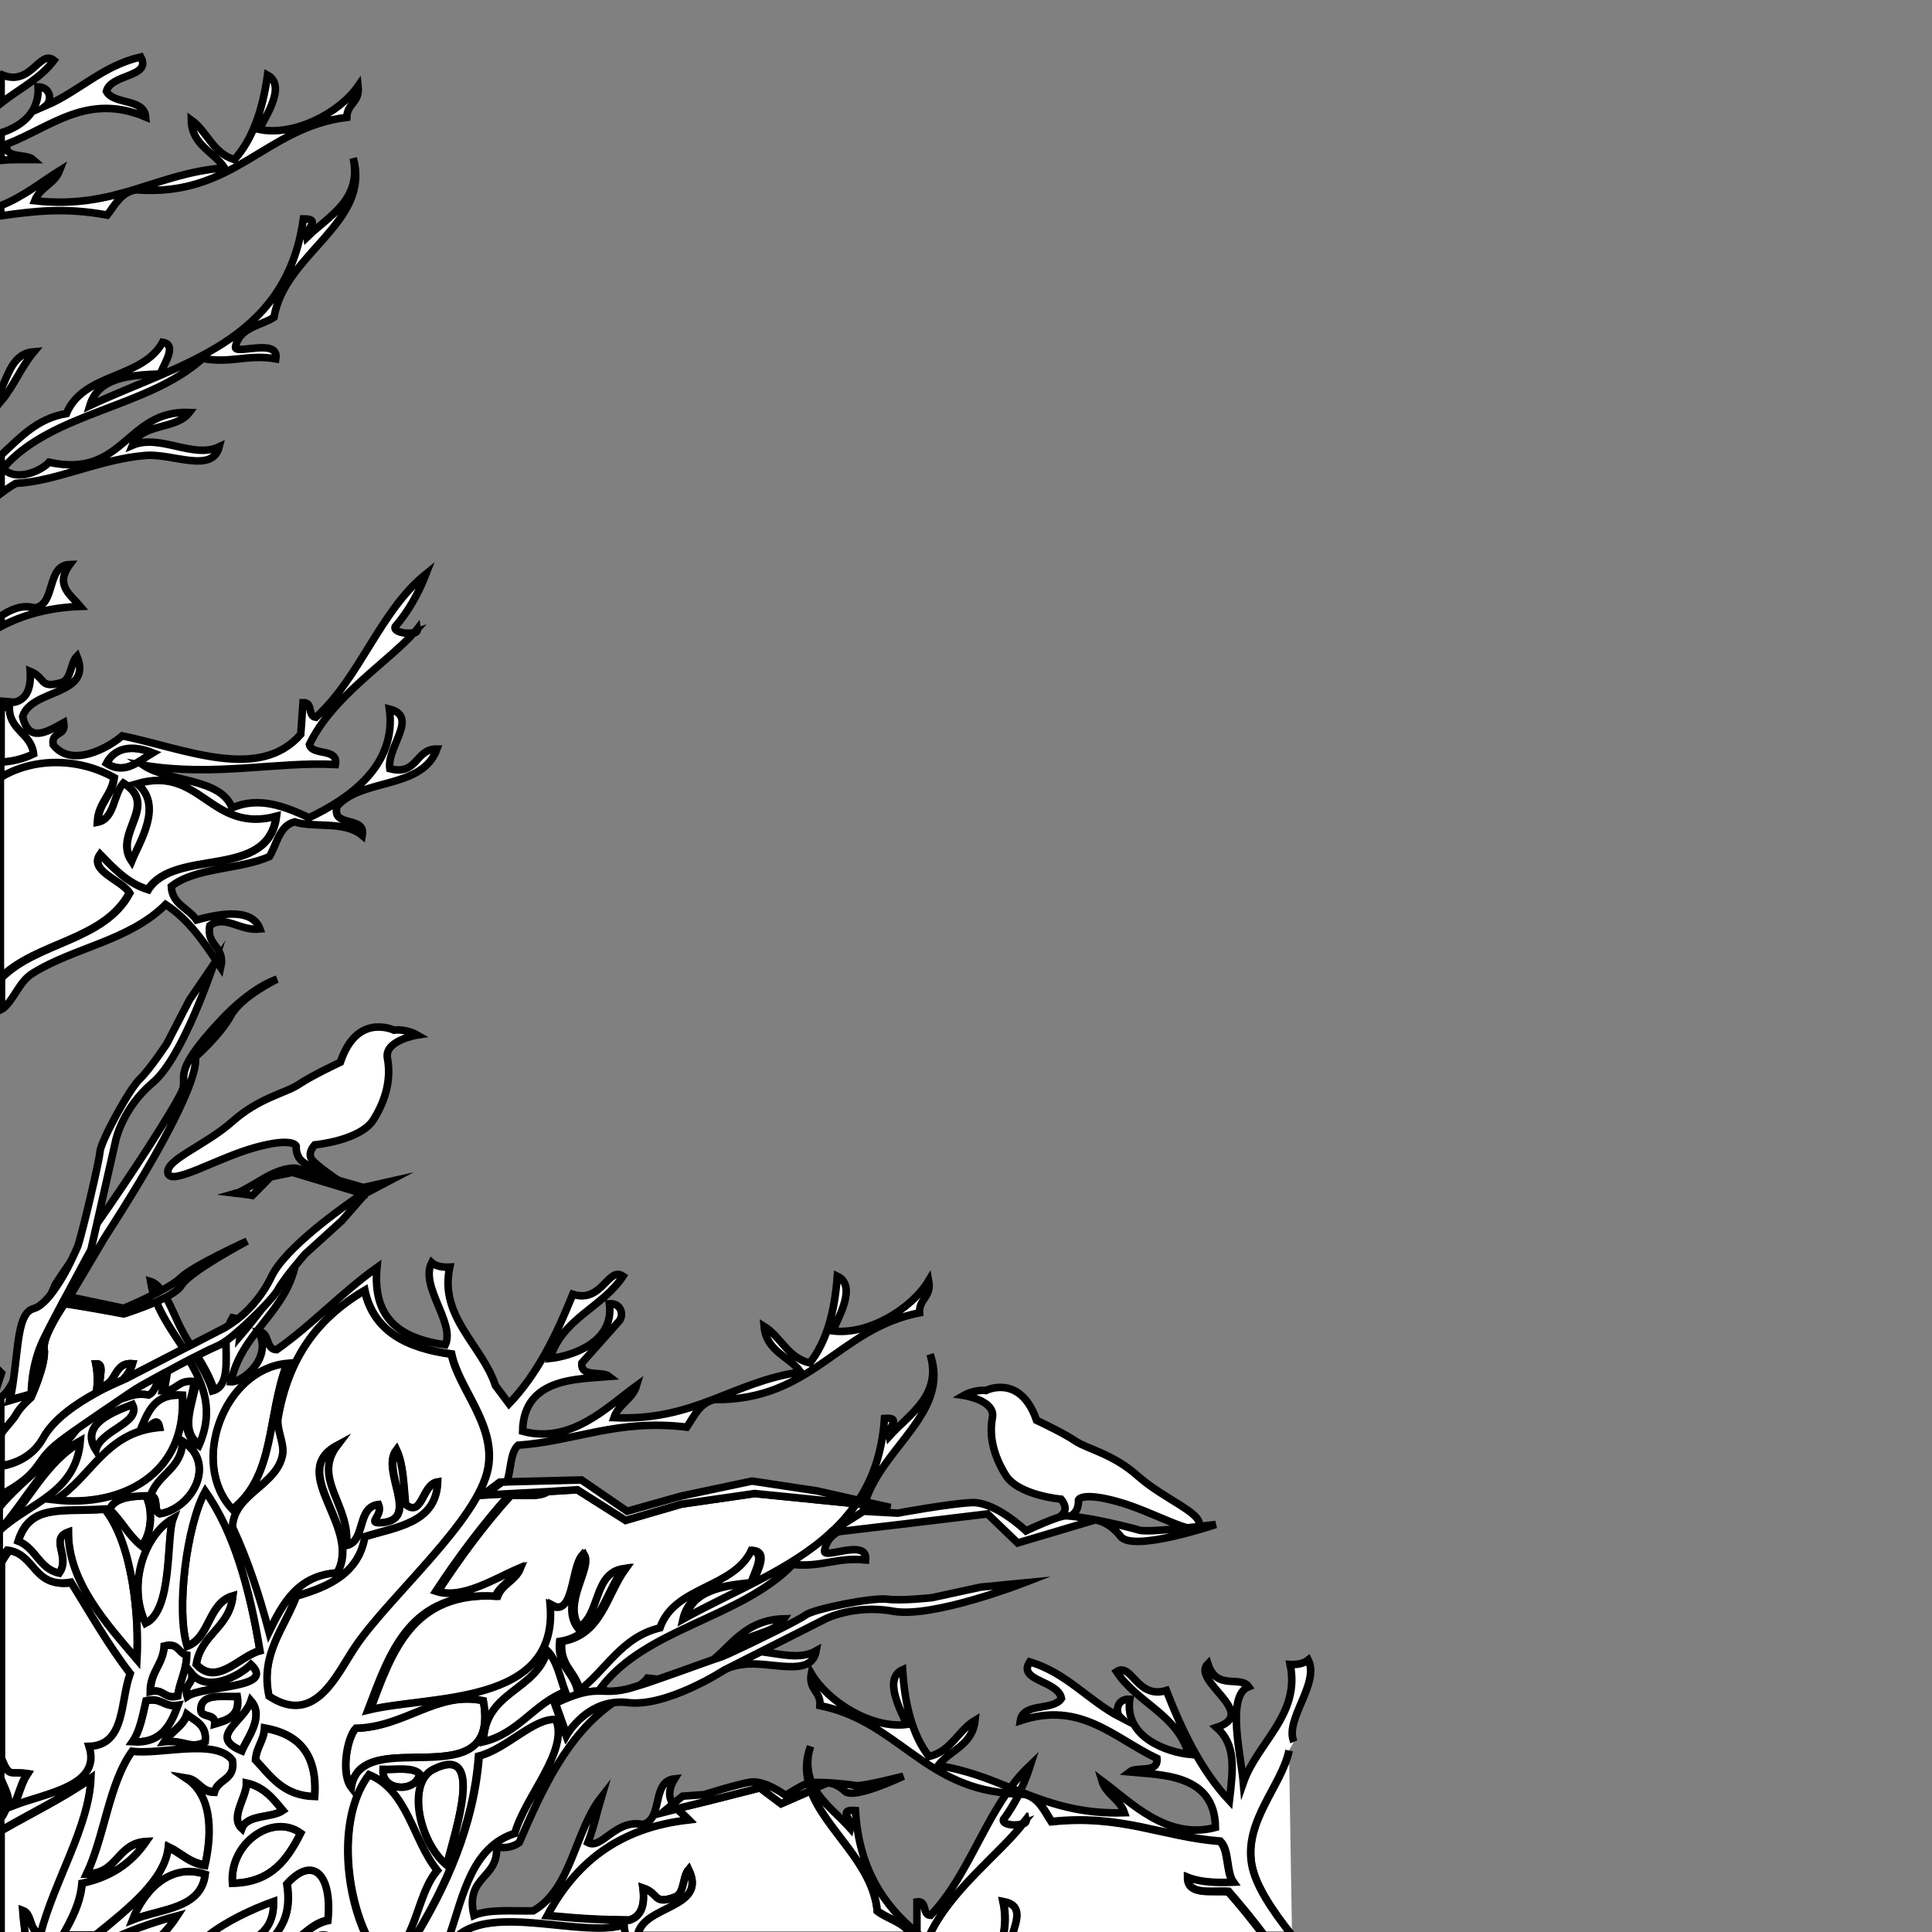 <?xml version="1.0" encoding="utf-8"?>
<!-- Generator: Adobe Illustrator 22.1.0, SVG Export Plug-In . SVG Version: 6.00 Build 0)  -->
<svg version="1.1" id="Layer_1" xmlns="http://www.w3.org/2000/svg" xmlns:xlink="http://www.w3.org/1999/xlink" x="0px" y="0px"
	 viewBox="0 0 512 512" style="enable-background:new 0 0 512 512;" xml:space="preserve">
<rect x="0" y="0" width="512" height="512" fill="#808080" stroke="none"/>
<path style="fill:#FFFFFF;stroke:#000000;stroke-width:2;stroke-miterlimit:10;" d="M110.6,274.3c0,0-2.9-1.7-6.2-1.3
	c0,0-2-1-4.8-0.8c-2.8,0.2-6.9,1.8-9.4,9.3c0,0-7.5,3.5-10.9,5.8c-3.5,2.4-10.5,3.5-17.7,9.9c-7.2,6.4-17.9,10.2-17.1,13.7
	c0.8,3.5,13-4,23.1-6.8c10.1-2.8,10.9-0.4,10.9-0.4s-0.2,2.1,1.1,3.6c1.3,1.5,4.7,2.8,6.1,4.1c1.4,1.3,3.8,1.3,3.8,1.3
	s-5.7-3.8-6.9-5.5c-1.2-1.7,0.8-3.8,0.8-3.8s12.1-1.1,15.6-6.7c3.5-5.6,4.6-11.1,3.7-16.1C101.6,275.7,110.6,274.3,110.6,274.3z"/>
<path style="fill:#FFFFFF;stroke:#000000;stroke-width:2;stroke-miterlimit:10;" d="M255.4,369.8c0,0,2.7-1.6,5.9-1.3
	c0,0,1.9-1,4.5-0.8c2.6,0.2,6.5,1.7,8.9,8.7c0,0,7.1,3.3,10.3,5.5c3.3,2.2,9.9,3.3,16.7,9.4c6.8,6,16.9,9.6,16.1,13
	c-0.8,3.3-12.2-3.8-21.8-6.4c-9.5-2.6-10.2-0.4-10.2-0.4s0.2,2-1,3.4c-1.2,1.4-4.4,2.6-5.8,3.9c-1.3,1.3-3.6,1.3-3.6,1.3
	s5.4-3.6,6.5-5.2c1.1-1.6-0.7-3.6-0.7-3.6s-11.4-1-14.7-6.4c-3.3-5.3-4.4-10.5-3.5-15.2C263.9,371.1,255.4,369.8,255.4,369.8z"/>
<g>
	<g>
		<path style="fill:#FFFFFF;stroke:#000000;stroke-width:2;stroke-miterlimit:10;" d="M314.7,497.6c3.2,1.3,7.4,1.5,12.1,1.3
			c-2-2.8-1.1-8.5-3.5-10.9c-15.4-1.2-26-7.2-44.7-5.2c-1.9-2.9-3.3-6.4-7.2-7.3c-0.5,0-0.9,0-1.4,0c-1.2,2.4-2.6,4.7-4.2,6.8
			c-0.4,1.5,3.4,1.8,5.2,1.1c0.3-0.4,0.6-0.8,0.9-1.1c0.1,0.5-0.2,0.9-0.9,1.1c-6.3,8.1-19.3,17.6-24.9,29.7h19.7
			c0.6-2.8,0.7-5.8,0-9.1c5.2,0.9,3.6,4.9,2.2,9.1h67c-3-4-6.2-8-9.5-11.7C321,501,314.7,502.4,314.7,497.6z"/>
		<path style="fill:#FFFFFF;stroke:#000000;stroke-width:2;stroke-miterlimit:10;" d="M232.5,506.5c-1.2-12.8-13.8-21.5-17.6-31.9
			L207,478l-5.6-4.2l-13.8,3.5l-8.2,2c1,1,2.1,1.9,3.1,2.9c-18.9,2.1-30.2,11.7-37.5,25.4c10.6,1,14.6,1.1,21.8,1.2
			c3.1-0.9,4.2-3.9,3.6-8.5c4.4,1.5,2.6,4.6,8.5,2.4c2.6-1,1.9-5.3,3.6-7.3c5,10.3-11.6,9.4-13.3,16.9c0.1,0.2,0.1,0.4,0.2,0.6h72.1
			C239.8,509.5,235.4,508.7,232.5,506.5z"/>
		<path style="fill:#FFFFFF;stroke:#000000;stroke-width:2;stroke-miterlimit:10;" d="M21.7,377.7c-3,2.1-5.8,4.1-7.2,5.3
			c-5.4,4.6-3.4,7.1-14.1,13l-0.1-0.1v3.7C6.4,392.1,16.2,385.8,21.7,377.7z"/>
		<path style="fill:#FFFFFF;stroke:#000000;stroke-width:2;stroke-miterlimit:10;" d="M31.5,371c2.9-0.4,4.4-2,8.4-1.2
			c2.1-1.1,2.2-4.2,3.6-6c0,0,0,0,0,0c-4,2.1-7.5,4.1-8.4,4.8C34.5,368.9,33.2,369.8,31.5,371z"/>
		<path style="fill:#FFFFFF;stroke:#000000;stroke-width:2;stroke-miterlimit:10;" d="M43.5,368.6c3.8,0.2,4-3.2,8.5-2.4
			c-1,6.5-4.6,13.2,1.2,16.9c4.1-9.1,1.3-16.2-2.8-23c-1.9,1-4,2.1-6,3.2C44.2,364.9,43.7,367.4,43.5,368.6z"/>
		<path style="fill:#FFFFFF;stroke:#000000;stroke-width:2;stroke-miterlimit:10;" d="M52.2,359.2c1.9,3.1,3.7,6.3,4.6,9.4
			c4.6-1.2,3.4-8.1,3.6-13.7c-1.1,0.9-2.1,1.5-2.6,1.6C57,356.8,54.9,357.8,52.2,359.2z"/>
		<path style="fill:#FFFFFF;stroke:#000000;stroke-width:2;stroke-miterlimit:10;" d="M11.6,380.9c2.7-4.9,8.8-9.1,13.9-11.8
			c0.5-2.4,0.5-4.9-0.1-7.7c2.6-0.2,0.5,4.3,1.2,6c4.5-0.3,3.3-6.4,8.5-6c-0.5,1.8-1.5,3.1-2.6,4.3c0.6-0.2,0.9-0.4,0.9-0.4
			l15.3-7.9c-2.7-4.1-5.5-8.1-7.3-12.5c-4.2,1.9-8.6,3.2-8.6,3.2s-9.9-1.9-15.7-2.7c-2.4,3.6-5.8,9.3-5.4,12
			c0.6,4-3.5,12.9-3.5,12.9s-2.6,2.3-3.9,4.5c-0.6,1.1-2.5,3-4,5.1v8.5C4,387.9,8.8,386,11.6,380.9z"/>
		<path style="fill:#FFFFFF;stroke:#000000;stroke-width:2;stroke-miterlimit:10;" d="M220.5,405.9c2.4-2.2,4.5-4.7,6.4-7.4
			l-26.9-2.7l-19.4,2.8l-14.8,4.3l-12.8-8.1l-7.7,0.4c-2,1.7-6.4,0.9-9.9,1.1c-7.1,7.8-13.4,16.4-19.3,25.4c6.7,2.3,15.8-3.5,21.8-6
			c-1.3,3.2-4.8,4.1-6,7.3c-22.7-1.3-28,14.7-33.8,30.2c16.5-4,50.6-1,48.3-27.8c6.3,3.4,5.3-9.7,8.5-13.3c2,3.6-6,12.9-1.2,19.3
			c6.1-3.1,4-14.5,12.1-15.7c-5.1,7-6.4,17.7-16.9,19.3c-0.7,6.7,4,8.1,4.8,13.3c7.4-5.5,11.4-14.4,21.8-16.9
			c3.7-11.2,19.4-10.4,24.2-20.5c4.1,0.5,0.7,5.7,0,8.5c-8.4,0.9-16.4,2.1-18.1,9.7c13.3-7.4,28.3-13,39.1-22.9l-0.1,0L220.5,405.9z
			"/>
		<path style="fill:#FFFFFF;stroke:#000000;stroke-width:2;stroke-miterlimit:10;" d="M129.3,389.1c2.1-11.4-7.8-21-9.7-30.2
			c-11.7-1.6-20.6-6-23-16.9c-12.8,7.6-20.2,18.1-23,33.8c-0.5,3.1,1.7,6.7,1.2,9.7c-1.4,8.3-12.9,10.3-13.3,19.3
			c3.9,8.6,7.1,17.9,9.7,27.8c3.7-7.6,7.6-15,18.1-15.7c6.8-12.1-13.4-26.6,0-33.8c-6.8,8.9,3.6,15.9,2.4,26.6
			c5.3-1.2,2.7-10.2,8.5-10.9c1.4,3.2-3.7,5.2,1.2,4.8c10-1.1-0.6-13.8,3.6-19.3c1.9,3.8,1.9,9.4,2.4,14.5c4.5,3.6,4.4-5.5,8.5-6
			c-0.4,10.9-10.7,11.8-19.3,14.5c-1.6,9.6-9.4,13.2-18.1,15.7c-3.3,8.7-9.6,15.5-7.3,26.6c12.4,8.1,17.9-5.9,23-13.3
			C103.2,423.1,126.8,402.9,129.3,389.1z"/>
		<path style="fill:#FFFFFF;stroke:#000000;stroke-width:2;stroke-miterlimit:10;" d="M76.1,361.3c-16.9,1.6-26.1,26.5-14.5,38.7
			C73,391,70.7,375.6,76.1,361.3z"/>
		<path style="fill:#FFFFFF;stroke:#000000;stroke-width:2;stroke-miterlimit:10;" d="M48.3,369.8c-7-0.6-9,3.9-10.9,8.5
			c2.3,1.2,4-3.6,4.8,0c-14.4,1.3-18.1,13.3-27.8,19.3C32.3,399.6,49.6,390.8,48.3,369.8z"/>
		<path style="fill:#FFFFFF;stroke:#000000;stroke-width:2;stroke-miterlimit:10;" d="M35.1,372.2c-4.6,1.8-14.1,5.1-9.7,12.1
			C26.6,379,37.5,377.1,35.1,372.2z"/>
		<path style="fill:#FFFFFF;stroke:#000000;stroke-width:2;stroke-miterlimit:10;" d="M21.8,381.9c-9.7,5.4-14.2,16-21.5,23.8v0.1
			C8.1,398.4,20.6,395.8,21.8,381.9z"/>
		<path style="fill:#FFFFFF;stroke:#000000;stroke-width:2;stroke-miterlimit:10;" d="M39.9,396.4c2.2,0.2,0.7,4.1,2.4,4.8
			c8.7-1.4,15.3-13.5,6-19.3C48.2,389.3,41.7,390.5,39.9,396.4z"/>
		<path style="fill:#FFFFFF;stroke:#000000;stroke-width:2;stroke-miterlimit:10;" d="M49.6,436.2c6.1-2.3,5.5-11.4,12.1-13.3
			c-0.9,8.4-8.4,10.1-9.7,18.1c5.5,6,11.5-2.2,16.9-3.6c-2.7-16.2-6.7-31.2-14.5-42.3C49.4,404.3,46.6,426.9,49.6,436.2z"/>
		<path style="fill:#FFFFFF;stroke:#000000;stroke-width:2;stroke-miterlimit:10;" d="M38.7,396.4c-4.3,0.1-8.3,0.6-9.7,3.6
			c3.1,2.9,5.1,7,8.5,9.7C40.1,406.8,40.7,400.5,38.7,396.4z"/>
		<path style="fill:#FFFFFF;stroke:#000000;stroke-width:2;stroke-miterlimit:10;" d="M27.8,400c-11.7,0.8-19.8-1.5-23,8.5
			c4.7,1.8,5.5,7.4,10.9,8.5c3.1-4.4-2.6-9.1,2.4-10.9c-0.1,13.4,10.4,24.5,18.1,33.8C37,429.2,35.3,409.3,27.8,400z"/>
		<path style="fill:#FFFFFF;stroke:#000000;stroke-width:2;stroke-miterlimit:10;" d="M45.9,402.4c-7.8,4.3-12.3,17.8-7.3,27.8
			C46,426.6,44.1,407.4,45.9,402.4z"/>
		<path style="fill:#FFFFFF;stroke:#000000;stroke-width:2;stroke-miterlimit:10;" d="M0.3,471.3V482c0.9-1.3,1.7-2.9,2.1-4.7
			C2.3,475.6,1.2,473.4,0.3,471.3z"/>
		<path style="fill:#FFFFFF;stroke:#000000;stroke-width:2;stroke-miterlimit:10;" d="M7.3,470.1c-1.6,2.4-2.3,5.8-3.6,8.5
			c8.3-3.3,23.3-5.2,20.5-15.7c9.7-0.4,8.2-11.9,10.9-19.3c-5.8-7.5-10.6-16-15.7-24.2c-10.2,1.7-9.4-7.6-16.9-8.5
			c-0.8,1-1.5,2.1-2.1,3.2v51.9C2.6,471.3,2.6,469.4,7.3,470.1z"/>
		<path style="fill:#FFFFFF;stroke:#000000;stroke-width:2;stroke-miterlimit:10;" d="M47.1,449.5c0.5-3.9,2.3-6.5,2.4-10.9
			c-2.3-0.5-2.2-3.5-6-2.4c-0.3,4.9-3.7,6.8-3.6,12.1C43.6,447.5,43.4,450.4,47.1,449.5z"/>
		<path style="fill:#FFFFFF;stroke:#000000;stroke-width:2;stroke-miterlimit:10;" d="M145,437.5c-3,10.7-16.7,10.7-16.9,24.2
			c9.4-2.3,13.3-10,21.8-13.3C148.4,444.5,147.7,440.1,145,437.5z"/>
		<path style="fill:#FFFFFF;stroke:#000000;stroke-width:2;stroke-miterlimit:10;" d="M66.5,441.1c-3.2,3.1-11.5,7.5-15.7,2.4
			c0.5,2.9-2.2,2.6-1.2,6C54,446.5,73.4,447.6,66.5,441.1z"/>
		<path style="fill:#FFFFFF;stroke:#000000;stroke-width:2;stroke-miterlimit:10;" d="M62.9,449.5c-4.3,0.1-9.7-0.9-9.7,3.6
			c0.1,2.3,4,0.8,3.6,3.6C60.3,455.8,63.7,454.8,62.9,449.5z"/>
		<path style="fill:#FFFFFF;stroke:#000000;stroke-width:2;stroke-miterlimit:10;" d="M128.1,450.7c-12.3-2.7-20.7,6.9-33.8,7.3
			c-2.4,2.5-4,12.1-1.2,15.7C95.7,456.4,132.9,477.3,128.1,450.7z"/>
		<path style="fill:#FFFFFF;stroke:#000000;stroke-width:2;stroke-miterlimit:10;" d="M38.7,450.7c-0.9,3.9-1.7,8-3.6,10.9
			c7.7,0.5,10.1-4.4,12.1-9.7C43.3,452.5,42.9,449.8,38.7,450.7z"/>
		<path style="fill:#FFFFFF;stroke:#000000;stroke-width:2;stroke-miterlimit:10;" d="M66.5,450.7c-1.9,5.8-11.6,9.4-2.4,13.3
			C65.4,460.9,70.2,454.9,66.5,450.7z"/>
		<path style="fill:#FFFFFF;stroke:#000000;stroke-width:2;stroke-miterlimit:10;" d="M49.6,454.4c-1.2,3.3-4.3,4.5-6,7.3
			c5.5-0.6,6.8,2.1,10.9,0C54.9,457.1,51.8,456.1,49.6,454.4z"/>
		<path style="fill:#FFFFFF;stroke:#000000;stroke-width:2;stroke-miterlimit:10;" d="M136.6,485.8c2.8-9.9,14.3-21.9,10.9-30.2
			c-5.8-0.6-13.1,7.8-20.5,9.7c-1.4,18.9-9.1,35.1-16.8,47.8h9.2C123,501.9,125.3,489.3,136.6,485.8z"/>
		<path style="fill:#FFFFFF;stroke:#000000;stroke-width:2;stroke-miterlimit:10;" d="M70.1,458c-0.2,3.4-2.2,5-2.4,8.5
			c4.1,4.3,7.4,9.5,15.7,9.7C84.2,464.8,79.1,459.5,70.1,458z"/>
		<path style="fill:#FFFFFF;stroke:#000000;stroke-width:2;stroke-miterlimit:10;" d="M44.7,489.4c3.3,1.6,5.5,4.2,9.7,4.8
			c1.5-6.6,2.7-18-4.8-23c3.1,0.5,3.6,3.6,7.3,3.6c0.9-3.5,5.7-3.1,4.8-8.5c-4.2-6-19.2-1.4-26.6-2.4c-6.2,8.7-7.3,22.5-12.1,32.6
			c8.2,0.2,8-8.1,15.7-8.5c-3.8,5.5-9.3,9.3-16.9,10.9c-0.4,5.2-2.7,9.7-5.2,13.9h8.7C34.5,505.4,43.8,498,44.7,489.4z"/>
		<path style="fill:#FFFFFF;stroke:#000000;stroke-width:2;stroke-miterlimit:10;" d="M114.8,468.9c-7,3.5-3.9,19.1,3.6,25.4
			C120.5,485.6,128.8,461.8,114.8,468.9z"/>
		<path style="fill:#FFFFFF;stroke:#000000;stroke-width:2;stroke-miterlimit:10;" d="M101.5,468.9c-0.6,6,8.9,6.2,9.7,1.2
			C109.4,468.2,105,469,101.5,468.9z"/>
		<path style="fill:#FFFFFF;stroke:#000000;stroke-width:2;stroke-miterlimit:10;" d="M97.9,470.1c-8.1,10.4-6.7,30.4-0.7,42.9h10.9
			c2.9-5.6,4-13,7.9-17.5C109.5,487.4,108.2,474.3,97.9,470.1z"/>
		<path style="fill:#FFFFFF;stroke:#000000;stroke-width:2;stroke-miterlimit:10;" d="M10.9,512.4c3.6-13.8,12.8-28.3,13.3-41.1
			c-7.4,5.2-15.9,9.3-23.9,13.9V513h6.5c-0.2-2.4-0.6-4.9-0.7-6.7C8.7,507.3,7.6,512,10.9,512.4z"/>
		<path style="fill:#FFFFFF;stroke:#000000;stroke-width:2;stroke-miterlimit:10;" d="M64.1,484.6c1.4-3.9,7.8-2.7,10.9-4.8
			c-2.6-3.1-5-6.3-9.7-7.3C65.4,476.3,60.8,481.6,64.1,484.6z"/>
		<path style="fill:#FFFFFF;stroke:#000000;stroke-width:2;stroke-miterlimit:10;" d="M61.6,499.1c10.3-0.2,14.6-6.4,18.1-13.3
			C72.3,480.3,60.8,488.4,61.6,499.1z"/>
		<path style="fill:#FFFFFF;stroke:#000000;stroke-width:2;stroke-miterlimit:10;" d="M76.1,499.1c1.1,6.9-0.8,10.7-3.4,13.9h7
			c2.2-1.7,4.1-3.6,7.3-4.2C88.2,496.6,83.1,491.2,76.1,499.1z"/>
		<path style="fill:#FFFFFF;stroke:#000000;stroke-width:2;stroke-miterlimit:10;" d="M35.1,508.8c7.5-3,18.2-2.7,19.3-12.1
			C44.8,493.4,37.8,501.4,35.1,508.8z"/>
		<path style="fill:#FFFFFF;stroke:#000000;stroke-width:2;stroke-miterlimit:10;" d="M31.3,513h11.4c1.6-1.6,3.1-3.4,4.4-5.5
			C41.5,509,36.2,510.8,31.3,513z"/>
		<path style="fill:#FFFFFF;stroke:#000000;stroke-width:2;stroke-miterlimit:10;" d="M121.4,513h44.8c-0.4-0.8-0.6-1.8-0.6-3
			C154.9,513.5,131,504.5,121.4,513z"/>
		<path style="fill:#FFFFFF;stroke:#000000;stroke-width:2;stroke-miterlimit:10;" d="M84.1,513h3.3C86.4,512.4,85.2,512.5,84.1,513
			z"/>
		<path style="fill:#FFFFFF;stroke:#000000;stroke-width:2;stroke-miterlimit:10;" d="M271.9,482.2c-0.3,0.4-0.6,0.8-0.9,1.1
			C271.7,483.1,272.1,482.7,271.9,482.2z"/>
		<path style="fill:#FFFFFF;stroke:#000000;stroke-width:2;stroke-miterlimit:10;" d="M48.7,357.4l1.8-0.9c-0.7-1.2-1.5-2.4-2.1-3.6
			c-1.6-2.9-2.9-6.5-4.5-9.2c-0.8,0.4-1.6,0.8-2.5,1.2C43.2,349.3,46,353.3,48.7,357.4z"/>
		<path style="fill:#FFFFFF;stroke:#000000;stroke-width:2;stroke-miterlimit:10;" d="M26.6,367.4c-0.7-1.8,1.4-6.2-1.2-6
			c0.5,2.8,0.5,5.3,0.1,7.7c3-1.7,5.7-2.8,7-3.4c1.1-1.2,2.1-2.6,2.6-4.3C29.9,361,31.1,367,26.6,367.4z"/>
		<path style="fill:#FFFFFF;stroke:#000000;stroke-width:2;stroke-miterlimit:10;" d="M246.5,358.9c3.2,10.9-5.5,15.8-10.9,21.8
			c-0.6-2.3,3.7-5.2-1.2-4.8c-0.6,8.9-3.1,16-6.9,21.7l1.8,0.4C233.9,383.4,251.9,374.2,246.5,358.9z"/>
		<path style="fill:#FFFFFF;stroke:#000000;stroke-width:2;stroke-miterlimit:10;" d="M171.6,444.7c-0.4,0.6-1.2,1.3-2.1,1.9
			c1.4-0.5,3.1-1,4.8-1.6C173.5,444.9,172.6,444.8,171.6,444.7z"/>
		<path style="fill:#FFFFFF;stroke:#000000;stroke-width:2;stroke-miterlimit:10;" d="M197,441.1c7.1-1,18,3.7,19.3-3.6
			c-4.2,2.4-9.6,0.8-14.7,0.2l-8.1,4.1C194.7,441.5,195.8,441.2,197,441.1z"/>
		<path style="fill:#FFFFFF;stroke:#000000;stroke-width:2;stroke-miterlimit:10;" d="M193.7,437.8c2.5-5.1,11.1-4.2,14.1-8.8
			c-9.4,0.2-13.3,6-18.4,10.6c0.3-0.1,0.5-0.2,0.7-0.2C190.8,439.1,192.1,438.6,193.7,437.8z"/>
		<path style="fill:#FFFFFF;stroke:#000000;stroke-width:2;stroke-miterlimit:10;" d="M182.5,495.5c-1.7,1.9-1,6.2-3.6,7.3
			c-5.9,2.1-4.1-1-8.5-2.4c0.6,4.6-0.5,7.5-3.6,8.5c-7.1-0.1-11.2-0.2-21.8-1.2c7.3-13.6,18.6-23.3,37.5-25.4
			c-0.9-1-2.1-1.9-3.1-2.9l-3.5,0.9l2.5-2.1c-1.1-1.7-1.5-3.7,0.4-6.8c-6.3,0.6-2.9,10.8-8.5,12.1c-7.2-1.5-10.9,6.8-14.5,4.8
			c1.5-3.8,2.4-8.1,3.6-12.1c-7.1,9-7.9,24.4-18.1,30.2c-5.6,0.1-11.8-0.5-15.7,1.2c-2.4-10.5,6.5-9.6,6-18.1c2.8,0.4,4.6-0.2,6-1.2
			c6.2-14.4,12.7-28.5,24.8-37c-8.1,1-12.4,8.6-12.4,8.6l-3-8.4c7.7-3.7,10.5-3.3,13.8-3.3c-0.5-0.2-1-0.6-1.5-1
			c12-15.8,37.1-18.4,50.8-32.6c7.7,0.8,11.7-2,19.3-1.2c0.6-5.9-11.2,0-10.9-2.4c0.4-2.5,1.7-3.9,3.5-5l-1.9,0.2
			c-10.7,9.9-25.8,15.5-39.1,22.9c1.7-7.6,9.7-8.8,18.1-9.7c0.7-2.7,4.1-8,0-8.5c-4.8,10.1-20.4,9.4-24.2,20.5
			c-10.4,2.5-14.3,11.4-21.8,16.9c-0.9-5.2-5.5-6.6-4.8-13.3c10.5-1.6,11.8-12.4,16.9-19.3c-8.1,1.2-6,12.6-12.1,15.7
			c-4.8-6.4,3.2-15.8,1.2-19.3c-3.1,3.6-2.1,16.7-8.5,13.3c2.2,26.8-31.8,23.8-48.3,27.8c5.9-15.5,11.1-31.6,33.8-30.2
			c1.3-3.2,4.8-4.1,6-7.3c-5.9,2.5-15,8.3-21.8,6c5.9-9,12.3-17.5,19.3-25.4c3.5-0.2,7.9,0.6,9.9-1.1l-16.8,1l4.5-3.4l1.9-0.1
			c1.2-3,0.8-7.6,3-9.7c15.4-1.1,26.1-7,44.7-4.8c2-2.9,3.3-6.3,7.3-7.3c26,0.3,32.8-18.8,54.4-23c-0.2-3.8,3.2-4,2.4-8.5
			c-4.5,7.5-16.1,14.5-25.4,13.3c1.4-3.4,6.5-12,1.2-14.5c-0.7,9.4-2.8,17.3-7.3,23c-5.9-1.4-7.6-6.9-12.1-9.7
			c0.6,6.7,6.6,7.9,9.7,12.1c-18,2.5-28,13.1-49.5,12.1c1.2-3.6,4.9-4.8,6-8.5c-7.7,5.6-17.4,15.6-30.2,12.1
			c0.2-14.4,15-13.8,23-14.5c-2-1.6-7.7,0.4-7.3-3.6l9.7-10.9c1.5-1.4,1-5-2.4-4.8c1.4,10.7-10.9,14-15.7,14.5
			c3.1-10.6,13.9-13.5,19.3-21.8c-4-2.7-5.5,7.3-13.3,4.8c-4.4,10.9-9.4,21.2-16.9,29l-3.6-4.8c-3.5-10.7-15-18.2-12.1-31.4
			c-2.1,0.1-3.8-0.3-4.8-1.2c-3.2,6.3,6.3,16,3.6,21.8c-11.3-1.6-19.4-6.4-18.1-20.5c-9.4,6.7-17.1,15.1-26.6,21.8
			c-3.1-0.1-1.7-4.7-4.8-4.8c3.9,7.1-4.4,13.5-7.3,13.3c2.8-12.9,13.7-17.7,16.9-30.2c-5.1,5.8-9.5,12.3-14.5,18.1
			c0.1-0.9,0.1-1.6,0-2.3c-1.3,1.2-2.6,2.3-3.7,3.1c-0.1,5.6,1,12.5-3.6,13.7c-0.9-3.1-2.7-6.2-4.6-9.4c-0.6,0.3-1.2,0.6-1.8,0.9
			c4.1,6.8,6.9,13.8,2.8,23c-5.8-3.7-2.2-10.4-1.2-16.9c-4.4-0.8-4.6,2.6-8.5,2.4c0.2-1.1,0.6-3.7,0.8-5.3c-0.3,0.1-0.6,0.3-0.8,0.4
			c0,0,0,0,0,0c-1.4,1.8-1.5,4.9-3.6,6c-4-0.8-5.6,0.9-8.4,1.2c-2.7,1.9-6.5,4.4-9.8,6.7c-5.5,8.1-15.3,14.4-21.4,21.9v6.1
			c7.2-7.9,11.8-18.4,21.5-23.8c-1.1,14-13.7,16.5-21.5,23.9v8.3c0.7-1.1,1.3-2.2,2.1-3.2c7.6,0.9,6.8,10.2,16.9,8.5
			c5.1,8.2,9.9,16.7,15.7,24.2c-2.7,7.4-1.2,19-10.9,19.3C27,473.4,12,475.2,3.6,478.5c1.3-2.7,2-6.1,3.6-8.5
			c-4.7-0.7-4.6,1.3-7-4.1v5.4c0.9,2.1,2,4.2,2.1,6c-0.4,1.8-1.2,3.4-2.1,4.7v3.1c7.9-4.6,16.5-8.7,23.9-13.9
			c-0.5,12.8-9.7,27.3-13.3,41.1c-3.3-0.4-2.2-5.1-4.8-6c0.1,1.8,0.5,4.2,0.7,6.7h9.8c2.4-4.2,4.8-8.8,5.2-13.9
			c7.7-1.6,13.1-5.4,16.9-10.9c-7.7,0.4-7.5,8.6-15.7,8.5c4.8-10.1,5.9-24,12.1-32.6c7.4,1,22.3-3.5,26.6,2.4
			c0.9,5.3-3.9,4.9-4.8,8.5c-3.6,0-4.1-3.1-7.3-3.6c7.5,5,6.3,16.4,4.8,23c-4.2-0.6-6.4-3.3-9.7-4.8c-0.9,8.5-10.2,16-19.4,23.6h6
			c4.9-2.2,10.2-4,15.8-5.5c-1.3,2-2.8,3.8-4.4,5.5h12.4c4.6-3.7,11.8-7.1,17.4-9.1c0.1,4.4-1.5,7.2-4,9.1h4.2
			c2.6-3.2,4.5-7,3.4-13.9c7-7.8,12.1-2.5,10.9,9.7c-3.2,0.7-5.1,2.6-7.3,4.2h4.3c1.1-0.5,2.4-0.6,3.3,0h9.9
			c-6-12.5-7.4-32.5,0.7-42.9c10.3,4.2,11.6,17.4,18.1,25.4c-3.9,4.6-5,11.9-7.9,17.5h2c7.7-12.7,15.4-28.9,16.8-47.8
			c7.4-1.9,14.7-10.2,20.5-9.7c3.5,8.3-8.1,20.3-10.9,30.2c-11.3,3.6-13.6,16.1-17.3,27.2h2.1c9.6-8.5,33.5,0.5,44.2-3
			c0,1.2,0.3,2.2,0.6,3h3.2c-0.1-0.2-0.1-0.4-0.2-0.6C170.9,504.8,187.5,505.8,182.5,495.5z M35.1,508.8c2.8-7.4,9.8-15.3,19.3-12.1
			C53.3,506,42.5,505.8,35.1,508.8z M76.1,361.3C70.7,375.6,73,391,61.6,400C50.1,387.9,59.3,362.9,76.1,361.3z M54.4,395.2
			c7.8,11.1,11.8,26.1,14.5,42.3c-5.4,1.4-11.4,9.6-16.9,3.6c1.2-8,8.8-9.7,9.7-18.1c-6.6,1.9-5.9,11-12.1,13.3
			C46.6,426.9,49.4,404.3,54.4,395.2z M45.9,402.4c-1.9,5,0,24.2-7.3,27.8C33.7,420.2,38.2,406.7,45.9,402.4z M29,400
			c1.4-3.1,5.4-3.5,9.7-3.6c2,4.1,1.4,10.4-1.2,13.3C34.1,407,32.1,402.9,29,400z M43.5,436.2c3.9-1,3.7,1.9,6,2.4
			c-0.1,4.3-1.9,7-2.4,10.9c-3.7,0.9-3.6-2.1-7.3-1.2C39.8,443,43.2,441.2,43.5,436.2z M50.8,443.5c4.2,5.1,12.5,0.7,15.7-2.4
			c6.9,6.5-12.5,5.5-16.9,8.5C48.6,446.1,51.3,446.4,50.8,443.5z M42.3,401.2c-1.7-0.7-0.2-4.7-2.4-4.8c1.8-5.8,8.3-7,8.5-14.5
			C57.6,387.7,51,399.8,42.3,401.2z M35.1,372.2c2.5,4.9-8.5,6.8-9.7,12.1C20.9,377.3,30.4,374,35.1,372.2z M42.3,378.2
			c-0.8-3.6-2.6,1.2-4.8,0c1.9-4.5,3.8-9,10.9-8.5c1.2,21-16.1,29.8-33.8,27.8C24.2,391.6,27.9,379.5,42.3,378.2z M18.1,406
			c-5,1.8,0.7,6.5-2.4,10.9c-5.3-1.1-6.2-6.7-10.9-8.5c3.2-10,11.2-7.7,23-8.5c7.5,9.4,9.1,29.2,8.5,39.9
			C28.5,430.6,18.1,419.4,18.1,406z M35.1,461.6c2-2.9,2.7-7,3.6-10.9c4.2-1,4.6,1.8,8.5,1.2C45.2,457.3,42.8,462.1,35.1,461.6z
			 M54.4,461.6c-4,2.1-5.4-0.6-10.9,0c1.7-2.7,4.9-4,6-7.3C51.8,456.1,54.9,457.1,54.4,461.6z M53.2,453.2c-0.1-4.5,5.4-3.5,9.7-3.6
			c0.9,5.3-2.6,6.3-6,7.3C57.2,454,53.3,455.4,53.2,453.2z M66.5,450.7c3.7,4.2-1.1,10.1-2.4,13.3C54.9,460.2,64.6,456.5,66.5,450.7
			z M65.3,472.5c4.7,1,7.1,4.2,9.7,7.3c-3.1,2.1-9.5,1-10.9,4.8C60.8,481.6,65.4,476.3,65.3,472.5z M61.6,499.1
			c-0.9-10.6,10.6-18.7,18.1-13.3C76.2,492.7,72,498.9,61.6,499.1z M83.4,476.1c-8.3-0.2-11.6-5.3-15.7-9.7c0.2-3.4,2.2-5,2.4-8.5
			C79.1,459.5,84.2,464.8,83.4,476.1z M71.3,449.5c-2.4-11.1,4-17.9,7.3-26.6c8.8-2.5,16.5-6.1,18.1-15.7
			c8.6-2.7,18.9-3.6,19.3-14.5c-4.1,0.6-4,9.6-8.5,6c-0.5-5.1-0.6-10.7-2.4-14.5c-4.2,5.5,6.4,18.2-3.6,19.3
			c-4.9,0.4,0.2-1.7-1.2-4.8c-5.8,0.7-3.2,9.7-8.5,10.9c1.2-10.7-9.2-17.7-2.4-26.6c-13.4,7.2,6.8,21.8,0,33.8
			c-10.5,0.7-14.4,8.1-18.1,15.7c-2.6-9.9-5.7-19.2-9.7-27.8c0.4-9,11.9-11.1,13.3-19.3c0.5-3-1.7-6.6-1.2-9.7
			c2.8-15.8,10.1-26.2,23-33.8c2.3,11,11.3,15.3,23,16.9c1.9,9.2,11.8,18.8,9.7,30.2c-2.5,13.8-26.1,34-35,47.1
			C89.3,443.6,83.7,457.6,71.3,449.5z M101.5,468.9c3.5,0.1,7.9-0.7,9.7,1.2C110.5,475.1,101,474.9,101.5,468.9z M118.4,494.3
			c-7.5-6.2-10.6-21.9-3.6-25.4C128.8,461.8,120.5,485.6,118.4,494.3z M93.1,473.7c-2.8-3.6-1.2-13.2,1.2-15.7
			c13.1-0.3,21.5-9.9,33.8-7.3C132.9,477.3,95.7,456.4,93.1,473.7z M128.1,461.6c0.2-13.5,14-13.4,16.9-24.2
			c2.6,2.6,3.4,7.1,4.8,10.9C141.4,451.6,137.5,459.3,128.1,461.6z"/>
		<path style="fill:#FFFFFF;stroke:#000000;stroke-width:2;stroke-miterlimit:10;" d="M220.5,405.9l8.2-5.2c0.1-0.7,0.3-1.3,0.5-2
			l-2.2-0.2C225,401.3,222.9,403.7,220.5,405.9z"/>
		<path style="fill:#FFFFFF;stroke:#000000;stroke-width:2;stroke-miterlimit:10;" d="M39.9,339.6c0.2,1.1,0.4,2.2,0.8,3.3
			c0.7-0.3,1.4-0.7,2-1C41.9,340.7,40.9,339.9,39.9,339.6z"/>
		<path style="fill:#FFFFFF;stroke:#000000;stroke-width:2;stroke-miterlimit:10;" d="M271.1,483.3c-1.8,0.7-5.6,0.3-5.2-1.1
			c1.6-2.1,2.9-4.4,4.2-6.8c-1.1,0-2.2-0.1-3.3-0.2c-7.2,10.4-11.6,23.5-20.2,32.4c-2.3-0.1-0.8-4-3.6-3.6c0,2.8,0,5.6,0,8.4
			c0.3,0.2,0.5,0.5,0.8,0.7h2.4C251.8,500.9,264.8,491.4,271.1,483.3z"/>
		<path style="fill:#FFFFFF;stroke:#000000;stroke-width:2;stroke-miterlimit:10;" d="M61.6,349.2c-0.3,0.5-0.6,1.1-0.8,1.8
			c0.5-0.3,1.2-0.8,2-1.4C62.5,349.4,62.1,349.3,61.6,349.2z"/>
		<path style="fill:#FFFFFF;stroke:#000000;stroke-width:2;stroke-miterlimit:10;" d="M265.9,503.9c0.7,3.3,0.6,6.3,0,9.1h2.3
			C269.5,508.8,271.1,504.9,265.9,503.9z"/>
		<path style="fill:#FFFFFF;stroke:#000000;stroke-width:2;stroke-miterlimit:10;" d="M273.1,467.7c-2,1.9-3.8,3.9-5.4,6.2
			c0.8,0.3,1.7,0.7,2.5,1C271.4,472.6,272.3,470.2,273.1,467.7z"/>
		<path style="fill:#FFFFFF;stroke:#000000;stroke-width:2;stroke-miterlimit:10;" d="M72.5,503.9c-5.6,2-12.8,5.4-17.4,9.1h13.4
			C71,511.1,72.6,508.4,72.5,503.9z"/>
		<path style="fill:#FFFFFF;stroke:#000000;stroke-width:2;stroke-miterlimit:10;" d="M14.6,340.5l-1.1,2.6c2.1-2.7,4.1-6.2,5.4-9
			C15.3,339.3,14.6,340.5,14.6,340.5z"/>
		<path style="fill:#FFFFFF;stroke:#000000;stroke-width:2;stroke-miterlimit:10;" d="M17.7,343.2l0.8,0.2c0.5-0.7,0.7-1,0.7-1
			l8.6-14.5c27.2-42.1,23.9-47.7,23.9-47.7s6.7-5.9,9.5-11.1c2.8-5.1,12.2-9.6,12.2-9.6s-6.4,1.8-14.9,10.9
			c-13.8,14.7-8.4,14.8-10.3,18.8c-2.2,4.9-14.1,23.2-22.8,35.5l-1.5,6.6C24.1,331.3,21.1,336.8,17.7,343.2z"/>
		<path style="fill:#FFFFFF;stroke:#000000;stroke-width:2;stroke-miterlimit:10;" d="M8.2,370.4c0,0,4.1-8.9,3.5-12.9
			c-0.4-2.7,3-8.4,5.4-12c-0.2,0-0.4-0.1-0.6-0.1c-1.8,3.3-3.5,6.7-5,9.7c-3.4,7-3.2,14.4-3.2,14.4l-5.8,1.7
			c0.4-1.6,0.7-3.3,0.9-4.9c-1,1.8-2,3.2-2.8,3.7c-0.1,0.1-0.3,0.2-0.4,0.2v9.8c1.5-2,3.4-3.9,4-5.1C5.5,372.6,8.2,370.4,8.2,370.4z
			"/>
		<path style="fill:#FFFFFF;stroke:#000000;stroke-width:2;stroke-miterlimit:10;" d="M14.5,383.1c1.4-1.2,4.1-3.2,7.2-5.3
			c3.3-2.3,7.1-4.9,9.8-6.7c1.7-1.2,3.1-2.1,3.7-2.5c0.9-0.7,4.4-2.6,8.4-4.8c0.3-0.1,0.6-0.3,0.8-0.4c2-1.1,4.1-2.2,6-3.2
			c0.6-0.3,1.2-0.6,1.8-0.9c2.7-1.4,4.9-2.4,5.6-2.7c0.5-0.2,1.5-0.8,2.6-1.6c1.1-0.8,2.3-1.9,3.7-3.1c4-3.6,8.5-8.2,9.6-10.2
			c1.9-3.4,7.2-9.4,7.2-9.4l9.7-8.8l6.2-7.1l-0.1,0.1l-0.6-0.2c-5.4,3.7-20.6,14.4-24.2,22.1c-2.7,5.6-6.5,9.3-9.1,11.3
			c-0.8,0.6-1.4,1-2,1.4c-0.7,0.4-1.1,0.7-1.1,0.7l-9.3,4.8l-1.8,0.9l-15.3,7.9c0,0-0.3,0.1-0.9,0.4c-1.3,0.6-4,1.7-7,3.4
			c-5.1,2.8-11.2,6.9-13.9,11.8c-2.8,5.1-7.6,7-11.3,7.6v7.4l0.1,0.1C11.1,390.2,9.1,387.7,14.5,383.1z"/>
		<polygon style="fill:#FFFFFF;stroke:#000000;stroke-width:2;stroke-miterlimit:10;" points="0.3,363.8 0.3,364.2 0.4,363.9 		"/>
		<path style="fill:#FFFFFF;stroke:#000000;stroke-width:2;stroke-miterlimit:10;" d="M16.5,345.4c0.2,0,0.4,0.1,0.6,0.1
			c5.7,0.8,15.7,2.7,15.7,2.7s4.4-1.4,8.6-3.2c0.9-0.4,1.7-0.8,2.5-1.2c1.9-1,3.6-2.1,4.2-3.2c2.3-3.7,17.4-11.7,17.4-11.7
			s-14.3,6.5-17.6,9.7c-1,1-3,2.3-5.3,3.5c-0.7,0.4-1.3,0.7-2,1c-3.9,2-7.8,3.6-7.8,3.6l-14.3-3l-0.8-0.2
			C17.3,343.9,16.9,344.6,16.5,345.4z"/>
		<path style="fill:#FFFFFF;stroke:#000000;stroke-width:2;stroke-miterlimit:10;" d="M8.3,369.4c0,0-0.2-7.4,3.2-14.4
			c1.4-2.9,3.2-6.3,5-9.7c0.4-0.7,0.8-1.5,1.2-2.2c3.4-6.4,6.4-11.9,6.4-11.9l1.5-6.6l5.1-22.5c0,0,1.8-8.5,9.8-15.2
			c8-6.7,16.1-31.3,16.1-31.3l-6.4,9.4l-6,11.6c0,0-4.4,6.7-7.2,9.4c-2.8,2.7-10.3,16.5-10.5,19.2c-0.2,2.7-4.9,22.4-5.9,25.1
			c-0.3,0.7-0.9,2.1-1.7,3.7c-1.3,2.8-3.3,6.3-5.4,9c-1.5,1.9-3.1,3.4-4.6,3.8c-4.2,1.1-4,10-5.4,19.3c-0.2,1.6-0.5,3.3-0.9,4.9
			L8.3,369.4z"/>
		<path style="fill:#FFFFFF;stroke:#000000;stroke-width:2;stroke-miterlimit:10;" d="M147.2,451.4l3,8.4c0,0,4.3-7.6,12.4-8.6
			c1.1-0.1,2.4-0.2,3.7,0c10.4,1.3,25.6-8.6,25.6-8.6l1.8-0.9l8.1-4.1l16.8-8.5c0,0,7.7-4,18.1-2.1c10.4,1.9,34.6-7.5,34.6-7.5
			l-11.4,1.1l-12.9,2.8c0,0-8,0.9-11.9,0.4c-3.9-0.5-19.5,2.6-21.6,4.2c-1.7,1.3-13.3,7-19.6,9.9c-1.7,0.8-3,1.3-3.6,1.5
			c-0.2,0.1-0.4,0.1-0.7,0.2c-2.6,0.9-9.4,3.4-15.2,5.4c-1.7,0.6-3.4,1.2-4.8,1.6c-1.4,0.4-2.5,0.8-3.4,1c-2.1,0.5-3.7,0.6-5.1,0.6
			C157.7,448.1,154.9,447.7,147.2,451.4z"/>
		<path style="fill:#FFFFFF;stroke:#000000;stroke-width:2;stroke-miterlimit:10;" d="M219.3,472.5c0,0,2.2-0.1,4.6,2.2
			c2.4,2.3,15.5-4,15.5-4s-10.8,2.8-12.6,2.5c-1.7-0.3-7.8-1-11.8-0.8c0.2,0.6,0.5,1.1,0.8,1.6L219.3,472.5z"/>
		<path style="fill:#FFFFFF;stroke:#000000;stroke-width:2;stroke-miterlimit:10;" d="M179.4,479.3l8.2-2l13.8-3.5l5.6,4.2l7.9-3.5
			c-0.2-0.7-0.4-1.3-0.6-2c-1.6,0.4-6.1,3.3-6.1,3.3s-5.6-4.2-9.5-3.5c-3.9,0.7-12.1,3.3-12.1,3.3l-5.7,0.4l-2.5,2l-2.5,2.1
			L179.4,479.3z"/>
		<path style="fill:#FFFFFF;stroke:#000000;stroke-width:2;stroke-miterlimit:10;" d="M62.6,316.2c0,0,0.1,0,0.2,0
			C62.6,316.2,62.5,316.2,62.6,316.2z"/>
		<path style="fill:#FFFFFF;stroke:#000000;stroke-width:2;stroke-miterlimit:10;" d="M96.8,316.3l5.7-3l-6.2,1.4l-17.8-5.1
			c0,0-3.3-0.6-9.3,3.1c0,0-5.3,3.2-6.4,3.5c0.9,0.1,4.1,0.6,4.1,0.6l4.8-4.9l5.8-1.2l18.6,5.6l0.6,0.2L96.8,316.3z"/>
		<path style="fill:#FFFFFF;stroke:#000000;stroke-width:2;stroke-miterlimit:10;" d="M220.3,406.1L220.3,406.1l2-0.2l17-2l22.4-2.7
			l8,7.7l20.5-6.1c0,0,3.5,0.2,6.8,4.4c3.3,4.2,25.2-3.2,25.2-3.2s-17.6,2.3-20.3,1.5c-2.7-0.8-13.1-3.4-19.3-3.8
			c-2.1-0.1-10.7,4-10.7,4s-8-7.7-14.3-7.5c-6.3,0.3-19.7,2.8-19.7,2.8l-9-0.5l-0.2,0.1l-8.2,5.2L220.3,406.1z"/>
		<polygon style="fill:#FFFFFF;stroke:#000000;stroke-width:2;stroke-miterlimit:10;" points="128.4,396.2 145.2,395.3 153,394.8 
			165.8,402.9 180.6,398.6 200,395.8 226.9,398.5 229.1,398.8 236,399.5 229.3,398 227.6,397.6 216.5,395.1 199.3,392.5 
			180.4,396.5 166.2,400.5 154.1,392.2 134.8,392.7 133,392.8 		"/>
		<path style="fill:#FFFFFF;stroke:#000000;stroke-width:2;stroke-miterlimit:10;" d="M2.6,187.2c-0.7,0.2-1.5,0.3-2.3,0.4V202
			c2.9-0.1,5.8-0.8,8.7-2.2C8.4,194.3,2.3,193.6,2.6,187.2z"/>
		<path style="fill:#FFFFFF;stroke:#000000;stroke-width:2;stroke-miterlimit:10;" d="M28.2,202.3c5,3.2,8.7-0.7,12.3-2.8
			C35.2,197.4,30.5,197.9,28.2,202.3z"/>
		<path style="fill:#FFFFFF;stroke:#000000;stroke-width:2;stroke-miterlimit:10;" d="M34.3,236.6c-2-3.6-10.9-5.8-7.8-10.2
			c3.6,3.7,6.9,7.6,12.7,9.3c7.3-11.2,31.9-2.4,34-19.5c-17.5,4.7-20-13.6-37-8.6c7.1,5.7,0.6,15.5-1.4,20.5
			c-4.9-7.4,7.5-14.8-2.2-20.7c-2.7,3-2.3,9.5-6.8,10.4c0.3-5.3,3.8-6.9,4.4-11.8c-9.6-5.5-21.4-5.3-30.1-0.1v53.2
			C9.8,249.5,27.5,249.3,34.3,236.6z"/>
		<path style="fill:#FFFFFF;stroke:#000000;stroke-width:2;stroke-miterlimit:10;" d="M110.6,166.7c-0.3,0.4-0.6,0.7-0.9,1.1
			C110.3,167.6,110.7,167.3,110.6,166.7z"/>
		<path style="fill:#FFFFFF;stroke:#000000;stroke-width:2;stroke-miterlimit:10;" d="M18.5,149.6c-6.3,0.2-3.6,10.6-9.3,11.5
			c-3.6-1-6.5,0.6-8.9,2.1v2.8c5.9-3.1,12.8-5,21-5.3C18.8,157.7,14.4,155.1,18.5,149.6z"/>
		<path style="fill:#FFFFFF;stroke:#000000;stroke-width:2;stroke-miterlimit:10;" d="M38.6,120.7c7.1-0.6,17.7,4.9,19.5-2.3
			c-6.9,3.3-15.7-3.5-23-0.4c2.4-6,11.6-4,15.1-8.7c-16.9-0.7-17.2,17.6-37.2,13.2c-1.9,2.2-8.8,5.4-12.2,1.6
			c13-15,38.3-15.9,52.9-29.1c7.6,1.4,11.8-1.2,19.4,0.1c1-5.8-11.2-0.8-10.7-3.2c1.1-5.2,6.6-5.5,10.2-7.8
			c2.9-17.1,25.8-25,21-42.2c2.4,11.1-6.6,15.4-12.3,21c-0.4-2.3,4.1-4.9-0.9-4.9C75.8,91,47.3,96.4,23.8,107.5
			c2.2-7.4,10.3-8.1,18.7-8.4c0.9-2.7,4.6-7.7,0.6-8.4c-5.4,9.8-21,8-25.5,18.9c-7.8,1.3-12.3,6.4-17.3,11v10.1
			c1.2-0.9,2.5-1.8,3.9-2.6C14.8,127.6,26.7,121.6,38.6,120.7z"/>
		<path style="fill:#FFFFFF;stroke:#000000;stroke-width:2;stroke-miterlimit:10;" d="M0.3,103.1v3.2c3.3-3.9,5.4-9.2,8.7-13.1
			C3.6,93.6,2.4,98.8,0.3,103.1z"/>
		<path style="fill:#FFFFFF;stroke:#000000;stroke-width:2;stroke-miterlimit:10;" d="M14.3,16c-3.8-3-6,6.9-13.6,3.9
			c-0.1,0.2-0.2,0.5-0.4,0.7v6.7C5,23.6,10.6,20.9,14.3,16z"/>
		<path style="fill:#FFFFFF;stroke:#000000;stroke-width:2;stroke-miterlimit:10;" d="M8.8,42.3c-1.9-1.7-7.7-0.1-7-4.1
			c11.9-4.6,21.3-13.7,36.8-7.2c-0.4-5-8.5-3.2-10.4-6.8c1.2-4.7,12.1-3.7,9.1-9.1C27.2,17.4,21,24.2,12.2,28c1.6-1.3,1.3-4.9-2.1-5
			c0.4,7.1-4.8,10.6-9.8,12.2v7.3C3.4,42.2,6.4,42.3,8.8,42.3z"/>
		<path style="fill:#FFFFFF;stroke:#000000;stroke-width:2;stroke-miterlimit:10;" d="M28.4,57c2.1-2.7,3.7-6.1,7.7-6.7
			c26,2,34-16.5,55.8-19.2c0.1-3.8,3.5-3.8,3-8.3c-5,7.2-17,13.4-26.2,11.5c1.6-3.3,7.3-11.6,2.2-14.4c-1.3,9.3-4,17.1-8.8,22.4
			c-5.8-1.8-7.1-7.4-11.4-10.5c0.1,6.7,6,8.4,8.8,12.7c-18.1,1.3-28.8,11.1-50.3,8.7c1.4-3.6,5.2-4.4,6.6-8c-4.5,2.8-9.7,7-15.6,9.3
			v2.7C8.7,56,17.2,54.9,28.4,57z"/>
		<path style="fill:#FFFFFF;stroke:#000000;stroke-width:2;stroke-miterlimit:10;" d="M8.7,257.9c10.9-6.8,25.6-8.6,35.2-18.2
			c6.4,4.2,10.5,10.5,14.6,16.7c1.3-5.7-3.9-5.6-2.9-11.1c4.1-3,7.9,1.5,13.3,0.9c-2.2-6.1-12-3.7-16.8-2.4
			c-2.1-3.1-6.5-4.1-6.7-8.9c6.5-5.1,18.1-4.4,26-7.9c2-3.3,2.6-8.2,6.7-9.2c5,1.7,13.1-0.4,17.9,3.6c1-5.4-8.2-1.9-6.7-7.7
			c6.6-7.6,22.6-4.4,26.5-15.2c-5.8-0.1-5.1,7.2-12.5,5.2c-0.8-5.9,7.8-13.8-0.1-15.8c2,15.1-10.8,23.8-21.3,28.8
			c-6.4-3-13.3-5.7-20.4-2.6c-3-8-16.6-6.7-23.5-11.3c18.9,3.1,35.1-1,50.9-0.2c0.8-4.5-6.2-2.2-6.9-5.3c6-12.6,20.6-21.7,27.8-29.7
			c-1.8,0.6-5.6-0.1-5.1-1.5c3.4-3.9,6.1-8.6,8.2-14c-12.2,9.8-17.5,27.5-29.2,38c-2.3-0.3-0.6-4-3.4-3.9c-0.2,2.8-0.4,5.6-0.6,8.4
			c-11,12.6-30.5,3.9-47.3,0.4c-3.7,3.2-13.4,8.6-18.3,2.4c-0.6-3.8,3.5-2.1,2.8-5.9C12.4,194,7.6,197,6,189.9
			c2.2-7.4,18.7-5.4,14.4-16c-1.8,1.8-1.4,6.1-4.1,7c-6,1.7-4-1.2-8.3-3c0.3,4.6-1,7.5-4.2,8.2c-1.3-0.1-2.4-0.2-3.6-0.3v1.8
			c0.8-0.1,1.6-0.2,2.3-0.4c-0.3,6.3,5.8,7,6.4,12.6c-2.9,1.4-5.8,2-8.7,2.2v4c8.6-5.2,20.5-5.3,30.1,0.1c-0.6,4.9-4.1,6.5-4.4,11.8
			c4.5-0.9,4.1-7.4,6.8-10.4c9.7,5.9-2.7,13.3,2.2,20.7c2-5,8.5-14.8,1.4-20.5c17-5,19.5,13.3,37,8.6c-2.1,17.1-26.8,8.3-34,19.5
			c-5.7-1.8-9.1-5.7-12.7-9.3c-3.1,4.4,5.7,6.7,7.8,10.2c-6.8,12.7-24.5,12.9-34,22.5v8.3c0.2-0.1,0.3-0.2,0.5-0.3
			C4,264.5,5,260.2,8.7,257.9z M28.2,202.3c2.3-4.4,7-4.9,12.3-2.8C36.9,201.6,33.2,205.5,28.2,202.3z"/>
		<path style="fill:#FFFFFF;stroke:#000000;stroke-width:2;stroke-miterlimit:10;" d="M345,497.8"/>
		<path style="fill:#FFFFFF;stroke:#000000;stroke-width:2;stroke-miterlimit:10;" d="M341.6,464c-2,9.2-11.9,18.7-9.9,30.1
			c1,5.5,5.3,12.1,10.7,18.9"/>
		<path style="fill:#FFFFFF;stroke:#000000;stroke-width:2;stroke-miterlimit:10;" d="M345,497.8"/>
		<path style="fill:#FFFFFF;stroke:#000000;stroke-width:2;stroke-miterlimit:10;" d="M342.9,461.6c-2.6-5.8,6.9-15.4,3.8-21.7
			c-1.1,0.9-2.7,1.3-4.8,1.2c2.8,13.3-8.7,20.7-12.4,31.3c-0.6-7-4.6-23.1,1.4-25.4c-2.2-3.1-8.5,1.2-10.8-6.1
			c-4.6,4.6,13.9,13.1,2.3,16.9c5.2,4.6,4.4,10.9,3.4,19.4c-7.4-7.9-12.4-18.2-16.7-29.2c-7.8,2.4-9.2-7.6-13.2-5
			c5.4,8.3,16.1,11.3,19.1,21.9c-4.8-0.5-17.1-4-15.6-14.6c-3.4-0.2-4,3.4-2.5,4.8c-8.5-4.4-14.1-11.7-24-14.7
			c-3.4,5.1,7.5,4.9,8.4,9.7c-2.2,3.4-10.2,1-10.9,5.9c16-5.3,24.7,4.5,36.2,10c0.4,4.1-5.3,2-7.3,3.6c8,0.8,22.7,0.3,22.8,14.7
			c-12.9,3.4-22.4-6.7-30.1-12.4c1.1,3.7,4.8,4.9,6,8.5c-11.6,0.4-19.8-2.5-27.7-5.6c-0.8-0.3-1.7-0.7-2.5-1
			c-5.9-2.4-11.9-4.8-19.2-5.9c3.1-4.1,9.1-5.3,9.8-12c-4.5,2.7-6.3,8.2-12.2,9.6c-4.4-5.7-6.4-13.6-7-23
			c-5.3,2.4-0.3,11.1,1.1,14.5c-9.3,1.2-20.8-5.9-25.3-13.5c-0.8,4.4,2.6,4.7,2.3,8.5c20.2,4.1,27.2,21.2,49.5,23.2
			c1.1,0.1,2.2,0.2,3.3,0.2c0.5,0,0.9,0,1.4,0c3.9,0.9,5.3,4.4,7.2,7.3c18.7-2,29.2,4,44.7,5.2c2.5,2.4,1.5,8.1,3.5,10.9
			c-4.7,0.2-8.9,0-12.1-1.3c-0.1,4.9,6.3,3.4,10.8,3.7c3.3,3.8,6.5,7.7,9.5,11.7h7.3c-5.4-6.8-9.8-13.4-10.7-18.9
			c-2-11.5,8-20.9,9.9-30.1"/>
		<path style="fill:#FFFFFF;stroke:#000000;stroke-width:2;stroke-miterlimit:10;" d="M226.7,479.8c-4.9-0.4-0.7,2.5-1.3,4.8
			c-3-3.4-7.2-6.5-9.5-10.6c-0.3-0.5-0.6-1.1-0.8-1.6c-1.1-2.7-1.5-5.8-0.3-9.6c-1.3,3.5-1.3,6.7-0.5,9.7c0.2,0.7,0.4,1.3,0.6,2
			c3.9,10.5,16.4,19.1,17.6,31.9c3,2.2,7.3,3,9,6.5h2.3c-0.3-0.2-0.5-0.4-0.8-0.7C234.1,504.9,227.6,495.1,226.7,479.8z"/>
	</g>
</g>
</svg>
